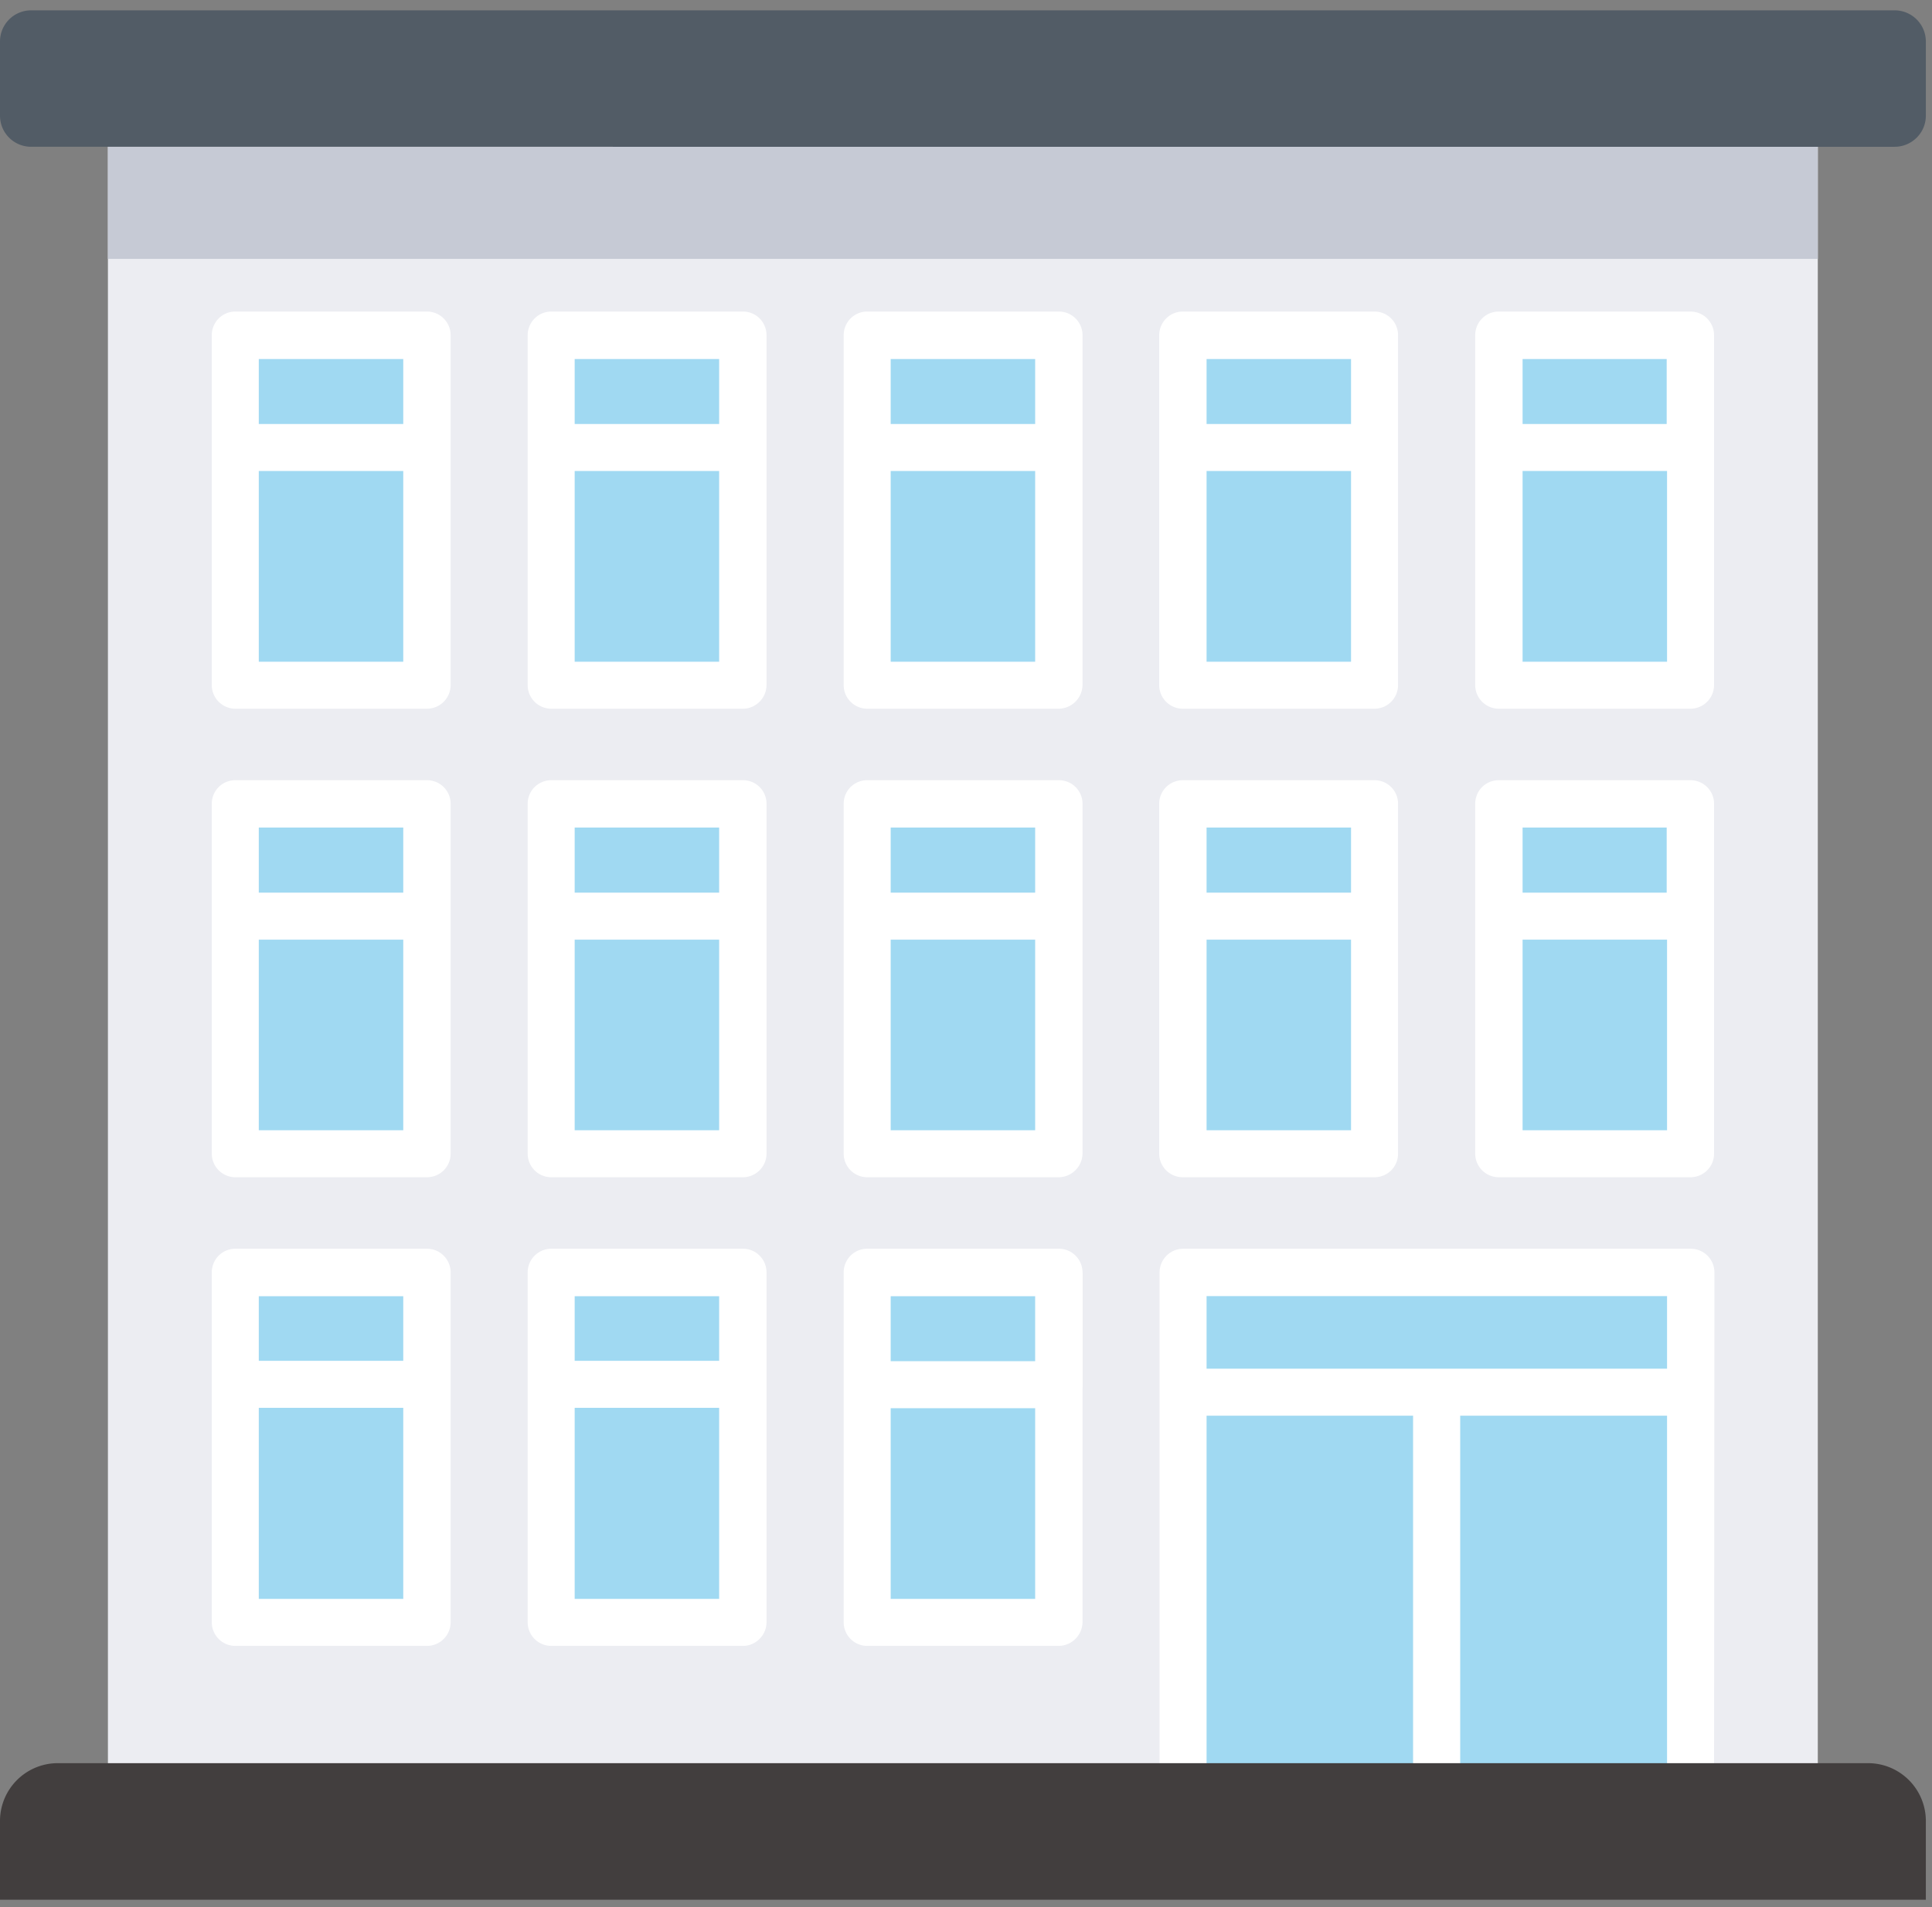 <svg xmlns="http://www.w3.org/2000/svg" xmlns:xlink="http://www.w3.org/1999/xlink" width="157" height="155" viewBox="0 0 157 155"><rect x="0" y="0" width="157" height="155" fill="#808080" stroke="none"/><defs><path id="6j4na" d="M1581.09 1450.37h70.63v142.5h-138.95v-142.5h19.14"/><path id="6j4nb" d="M1581.09 1450.37h70.63v14.67h-138.95v-14.67h19.14"/><path id="6j4nc" d="M1562.17 1455.93H1657.96c1.4 0 2.54-1.13 2.54-2.53v-6.02c0-1.41-1.14-2.54-2.54-2.54H1506.54a2.53 2.53 0 0 0-2.54 2.54v6.02c0 1.4 1.13 2.53 2.54 2.53h39.95"/><path id="6j4nd" d="M1600.13 1537.76v-28.43h15.56v28.43z"/><path id="6j4ne" d="M1548.8 1537.76v-28.43h15.57v28.43z"/><path id="6j4nf" d="M1548.8 1499.67v-28.42h15.57v28.42z"/><path id="6j4ng" d="M1523.13 1499.67v-28.42h15.56v28.42z"/><path id="6j4nh" d="M1574.45 1499.67v-28.42h15.56v28.42z"/><path id="6j4ni" d="M1625.8 1537.76v-28.43h15.56v28.43z"/><path id="6j4nj" d="M1574.45 1537.76v-28.43h15.56v28.43z"/><path id="6j4nk" d="M1523.13 1537.76v-28.43h15.56v28.43z"/><path id="6j4nl" d="M1548.8 1575.84v-28.42h15.57v28.42z"/><path id="6j4nm" d="M1574.45 1575.84v-28.42h15.56v28.42z"/><path id="6j4nn" d="M1523.13 1575.84v-28.42h15.56v28.42z"/><path id="6j4no" d="M1600.13 1499.67v-28.42h15.56v28.42z"/><path id="6j4np" d="M1625.8 1499.67v-28.42h15.56v28.42z"/><path id="6j4nq" d="M1602.05 1535.86h11.74v-24.6h-11.74zm13.64 3.82h-15.56a1.92 1.92 0 0 1-1.93-1.92v-28.43c0-1.07.86-1.92 1.93-1.92h15.56c1.07 0 1.92.85 1.92 1.92v28.43c0 1.07-.85 1.92-1.92 1.92z"/><path id="6j4nr" d="M1550.7 1535.86h11.74v-24.6h-11.74zm13.67 3.82h-15.56a1.92 1.92 0 0 1-1.93-1.92v-28.43c0-1.07.86-1.92 1.93-1.92h15.56c1.07 0 1.92.85 1.92 1.92v28.43c0 1.07-.88 1.92-1.92 1.92z"/><path id="6j4ns" d="M1627.73 1535.86h11.74v-24.6h-11.74zm13.63 3.82h-15.56a1.92 1.92 0 0 1-1.92-1.92v-28.43c0-1.07.85-1.92 1.92-1.92h15.56c1.07 0 1.93.85 1.93 1.92v28.43c0 1.07-.86 1.92-1.93 1.92z"/><path id="6j4nt" d="M1576.38 1535.86h11.74v-24.6h-11.74zm13.66 3.82h-15.56a1.92 1.92 0 0 1-1.92-1.92v-28.43c0-1.07.85-1.92 1.92-1.92h15.56c1.07 0 1.93.85 1.93 1.92v28.43a1.96 1.96 0 0 1-1.93 1.92z"/><path id="6j4nu" d="M1525.03 1535.86h11.74v-24.6h-11.74zm13.66 3.82h-15.56a1.92 1.92 0 0 1-1.92-1.92v-28.43c0-1.07.85-1.92 1.92-1.92h15.56c1.07 0 1.93.85 1.93 1.92v28.43c0 1.07-.86 1.92-1.93 1.92z"/><path id="6j4nv" d="M1641.36 1547.42h-41.23v39.88l41.23 3.21z"/><path id="6j4nw" d="M1643.29 1588.9h-3.82v-39.56h-37.42v39.55h-3.82v-41.47c0-1.07.86-1.93 1.93-1.93h41.23c1.07 0 1.93.86 1.93 1.93z"/><path id="6j4nx" d="M1550.7 1573.95h11.74v-24.6h-11.74zm13.67 3.82h-15.56a1.92 1.92 0 0 1-1.93-1.93v-28.42c0-1.07.86-1.93 1.93-1.93h15.56c1.07 0 1.92.86 1.92 1.93v28.42c0 1.07-.88 1.93-1.92 1.93z"/><path id="6j4ny" d="M1576.38 1573.95h11.74v-24.6h-11.74zm13.66 3.82h-15.56a1.92 1.92 0 0 1-1.92-1.93v-28.42c0-1.07.85-1.93 1.92-1.93h15.56c1.07 0 1.93.86 1.93 1.93v28.42a1.96 1.96 0 0 1-1.93 1.93z"/><path id="6j4nz" d="M1525.03 1573.95h11.74v-24.6h-11.74zm13.66 3.82h-15.56a1.92 1.92 0 0 1-1.92-1.93v-28.42c0-1.07.85-1.93 1.92-1.93h15.56c1.07 0 1.93.86 1.93 1.93v28.42c0 1.07-.86 1.93-1.93 1.93z"/><path id="6j4nA" d="M1602.05 1497.78h11.74v-24.6h-11.74zm13.64 3.82h-15.56a1.92 1.92 0 0 1-1.93-1.93v-28.42c0-1.07.86-1.93 1.93-1.93h15.56c1.07 0 1.92.86 1.92 1.93v28.42c0 1.07-.85 1.93-1.92 1.93z"/><path id="6j4nB" d="M1627.73 1497.78h11.74v-24.6h-11.74zm13.63 3.82h-15.56a1.92 1.92 0 0 1-1.92-1.93v-28.42c0-1.07.85-1.93 1.92-1.93h15.56c1.07 0 1.93.86 1.93 1.93v28.42c0 1.07-.86 1.93-1.93 1.93z"/><path id="6j4nC" d="M1600.13 1559.06v-3.82h41.23v3.82z"/><path id="6j4nD" d="M1618.83 1590.51v-33.34h3.83v33.34z"/><path id="6j4nE" d="M1548.8 1558.42v-3.82h15.57v3.82z"/><path id="6j4nF" d="M1590.04 1558.45h-15.56v-3.82h13.67v-7.18h3.82v9.1a1.95 1.95 0 0 1-1.93 1.9z"/><path id="6j4nG" d="M1523.13 1558.42v-3.82h15.56v3.82z"/><path id="6j4nH" d="M1641.36 1520.37h-15.56v-3.82h13.64v-7.22h3.82v9.11a1.87 1.87 0 0 1-1.9 1.93z"/><path id="6j4nI" d="M1574.45 1520.37v-3.82h15.56v3.82z"/><path id="6j4nJ" d="M1523.13 1520.37v-3.82h15.56v3.82z"/><path id="6j4nK" d="M1548.8 1520.37v-3.82h15.57v3.82z"/><path id="6j4nL" d="M1600.13 1520.37v-3.82h15.56v3.82z"/><path id="6j4nM" d="M1641.36 1482.28h-15.56v-3.82h13.64v-7.21h3.82v9.1a1.87 1.87 0 0 1-1.9 1.93z"/><path id="6j4nN" d="M1600.13 1482.28v-3.82h15.56v3.82z"/><path id="6j4nO" d="M1576.38 1497.78h11.74v-24.6h-11.74zm13.66 3.82h-15.56a1.92 1.92 0 0 1-1.92-1.93v-28.42c0-1.07.85-1.93 1.92-1.93h15.56c1.07 0 1.93.86 1.93 1.93v28.42a1.96 1.96 0 0 1-1.93 1.93z"/><path id="6j4nP" d="M1574.45 1482.28v-3.82h15.56v3.82z"/><path id="6j4nQ" d="M1550.7 1497.78h11.74v-24.6h-11.74zm13.67 3.82h-15.56a1.92 1.92 0 0 1-1.93-1.93v-28.42c0-1.07.86-1.93 1.93-1.93h15.56c1.07 0 1.92.86 1.92 1.93v28.42c0 1.07-.88 1.93-1.92 1.93z"/><path id="6j4nR" d="M1548.8 1482.28v-3.82h15.57v3.82z"/><path id="6j4nS" d="M1525.03 1497.78h11.74v-24.6h-11.74zm13.66 3.82h-15.56a1.92 1.92 0 0 1-1.92-1.93v-28.42c0-1.07.85-1.93 1.92-1.93h15.56c1.07 0 1.93.86 1.93 1.93v28.42c0 1.07-.86 1.93-1.93 1.93z"/><path id="6j4nT" d="M1523.13 1482.28v-3.82h15.56v3.82z"/><path id="6j4nU" d="M1655.82 1587.3h-147.14a4.7 4.7 0 0 0-4.68 4.68v6.42h156.5v-6.42a4.7 4.7 0 0 0-4.68-4.68z"/></defs><g><g transform="translate(-1504 -1444)"><g><use fill="#ecedf2" xlink:href="#6j4na"/></g><g><use fill="#c6cad5" xlink:href="#6j4nb"/></g><g><use fill="#525c66" xlink:href="#6j4nc"/></g><g><g><use fill="#a0d9f2" xlink:href="#6j4nd"/></g><g><use fill="#a0d9f2" xlink:href="#6j4ne"/></g><g><use fill="#a0d9f2" xlink:href="#6j4nf"/></g><g><use fill="#a0d9f2" xlink:href="#6j4ng"/></g><g><use fill="#a0d9f2" xlink:href="#6j4nh"/></g><g><use fill="#a0d9f2" xlink:href="#6j4ni"/></g><g><use fill="#a0d9f2" xlink:href="#6j4nj"/></g><g><use fill="#a0d9f2" xlink:href="#6j4nk"/></g><g><use fill="#a0d9f2" xlink:href="#6j4nl"/></g><g><use fill="#a0d9f2" xlink:href="#6j4nm"/></g><g><use fill="#a0d9f2" xlink:href="#6j4nn"/></g><g><use fill="#a0d9f2" xlink:href="#6j4no"/></g><g><use fill="#a0d9f2" xlink:href="#6j4np"/></g></g><g><g><use fill="#fff" xlink:href="#6j4nq"/></g><g><use fill="#fff" xlink:href="#6j4nr"/></g><g><use fill="#fff" xlink:href="#6j4ns"/></g><g><use fill="#fff" xlink:href="#6j4nt"/></g><g><use fill="#fff" xlink:href="#6j4nu"/></g></g><g><use fill="#a0d9f2" xlink:href="#6j4nv"/></g><g><g><use fill="#fff" xlink:href="#6j4nw"/></g><g><use fill="#fff" xlink:href="#6j4nx"/></g><g><use fill="#fff" xlink:href="#6j4ny"/></g><g><use fill="#fff" xlink:href="#6j4nz"/></g><g><use fill="#fff" xlink:href="#6j4nA"/></g><g><use fill="#fff" xlink:href="#6j4nB"/></g><g><use fill="#fff" xlink:href="#6j4nC"/></g><g><use fill="#fff" xlink:href="#6j4nD"/></g><g><use fill="#fff" xlink:href="#6j4nE"/></g><g><use fill="#fff" xlink:href="#6j4nF"/></g><g><use fill="#fff" xlink:href="#6j4nG"/></g><g><use fill="#fff" xlink:href="#6j4nH"/></g><g><use fill="#fff" xlink:href="#6j4nI"/></g><g><use fill="#fff" xlink:href="#6j4nJ"/></g><g><use fill="#fff" xlink:href="#6j4nK"/></g><g><use fill="#fff" xlink:href="#6j4nL"/></g><g><use fill="#fff" xlink:href="#6j4nM"/></g><g><use fill="#fff" xlink:href="#6j4nN"/></g><g><use fill="#fff" xlink:href="#6j4nO"/></g><g><use fill="#fff" xlink:href="#6j4nP"/></g><g><use fill="#fff" xlink:href="#6j4nQ"/></g><g><use fill="#fff" xlink:href="#6j4nR"/></g><g><use fill="#fff" xlink:href="#6j4nS"/></g><g><use fill="#fff" xlink:href="#6j4nT"/></g></g><g><use fill="#423e3e" xlink:href="#6j4nU"/></g></g></g></svg>